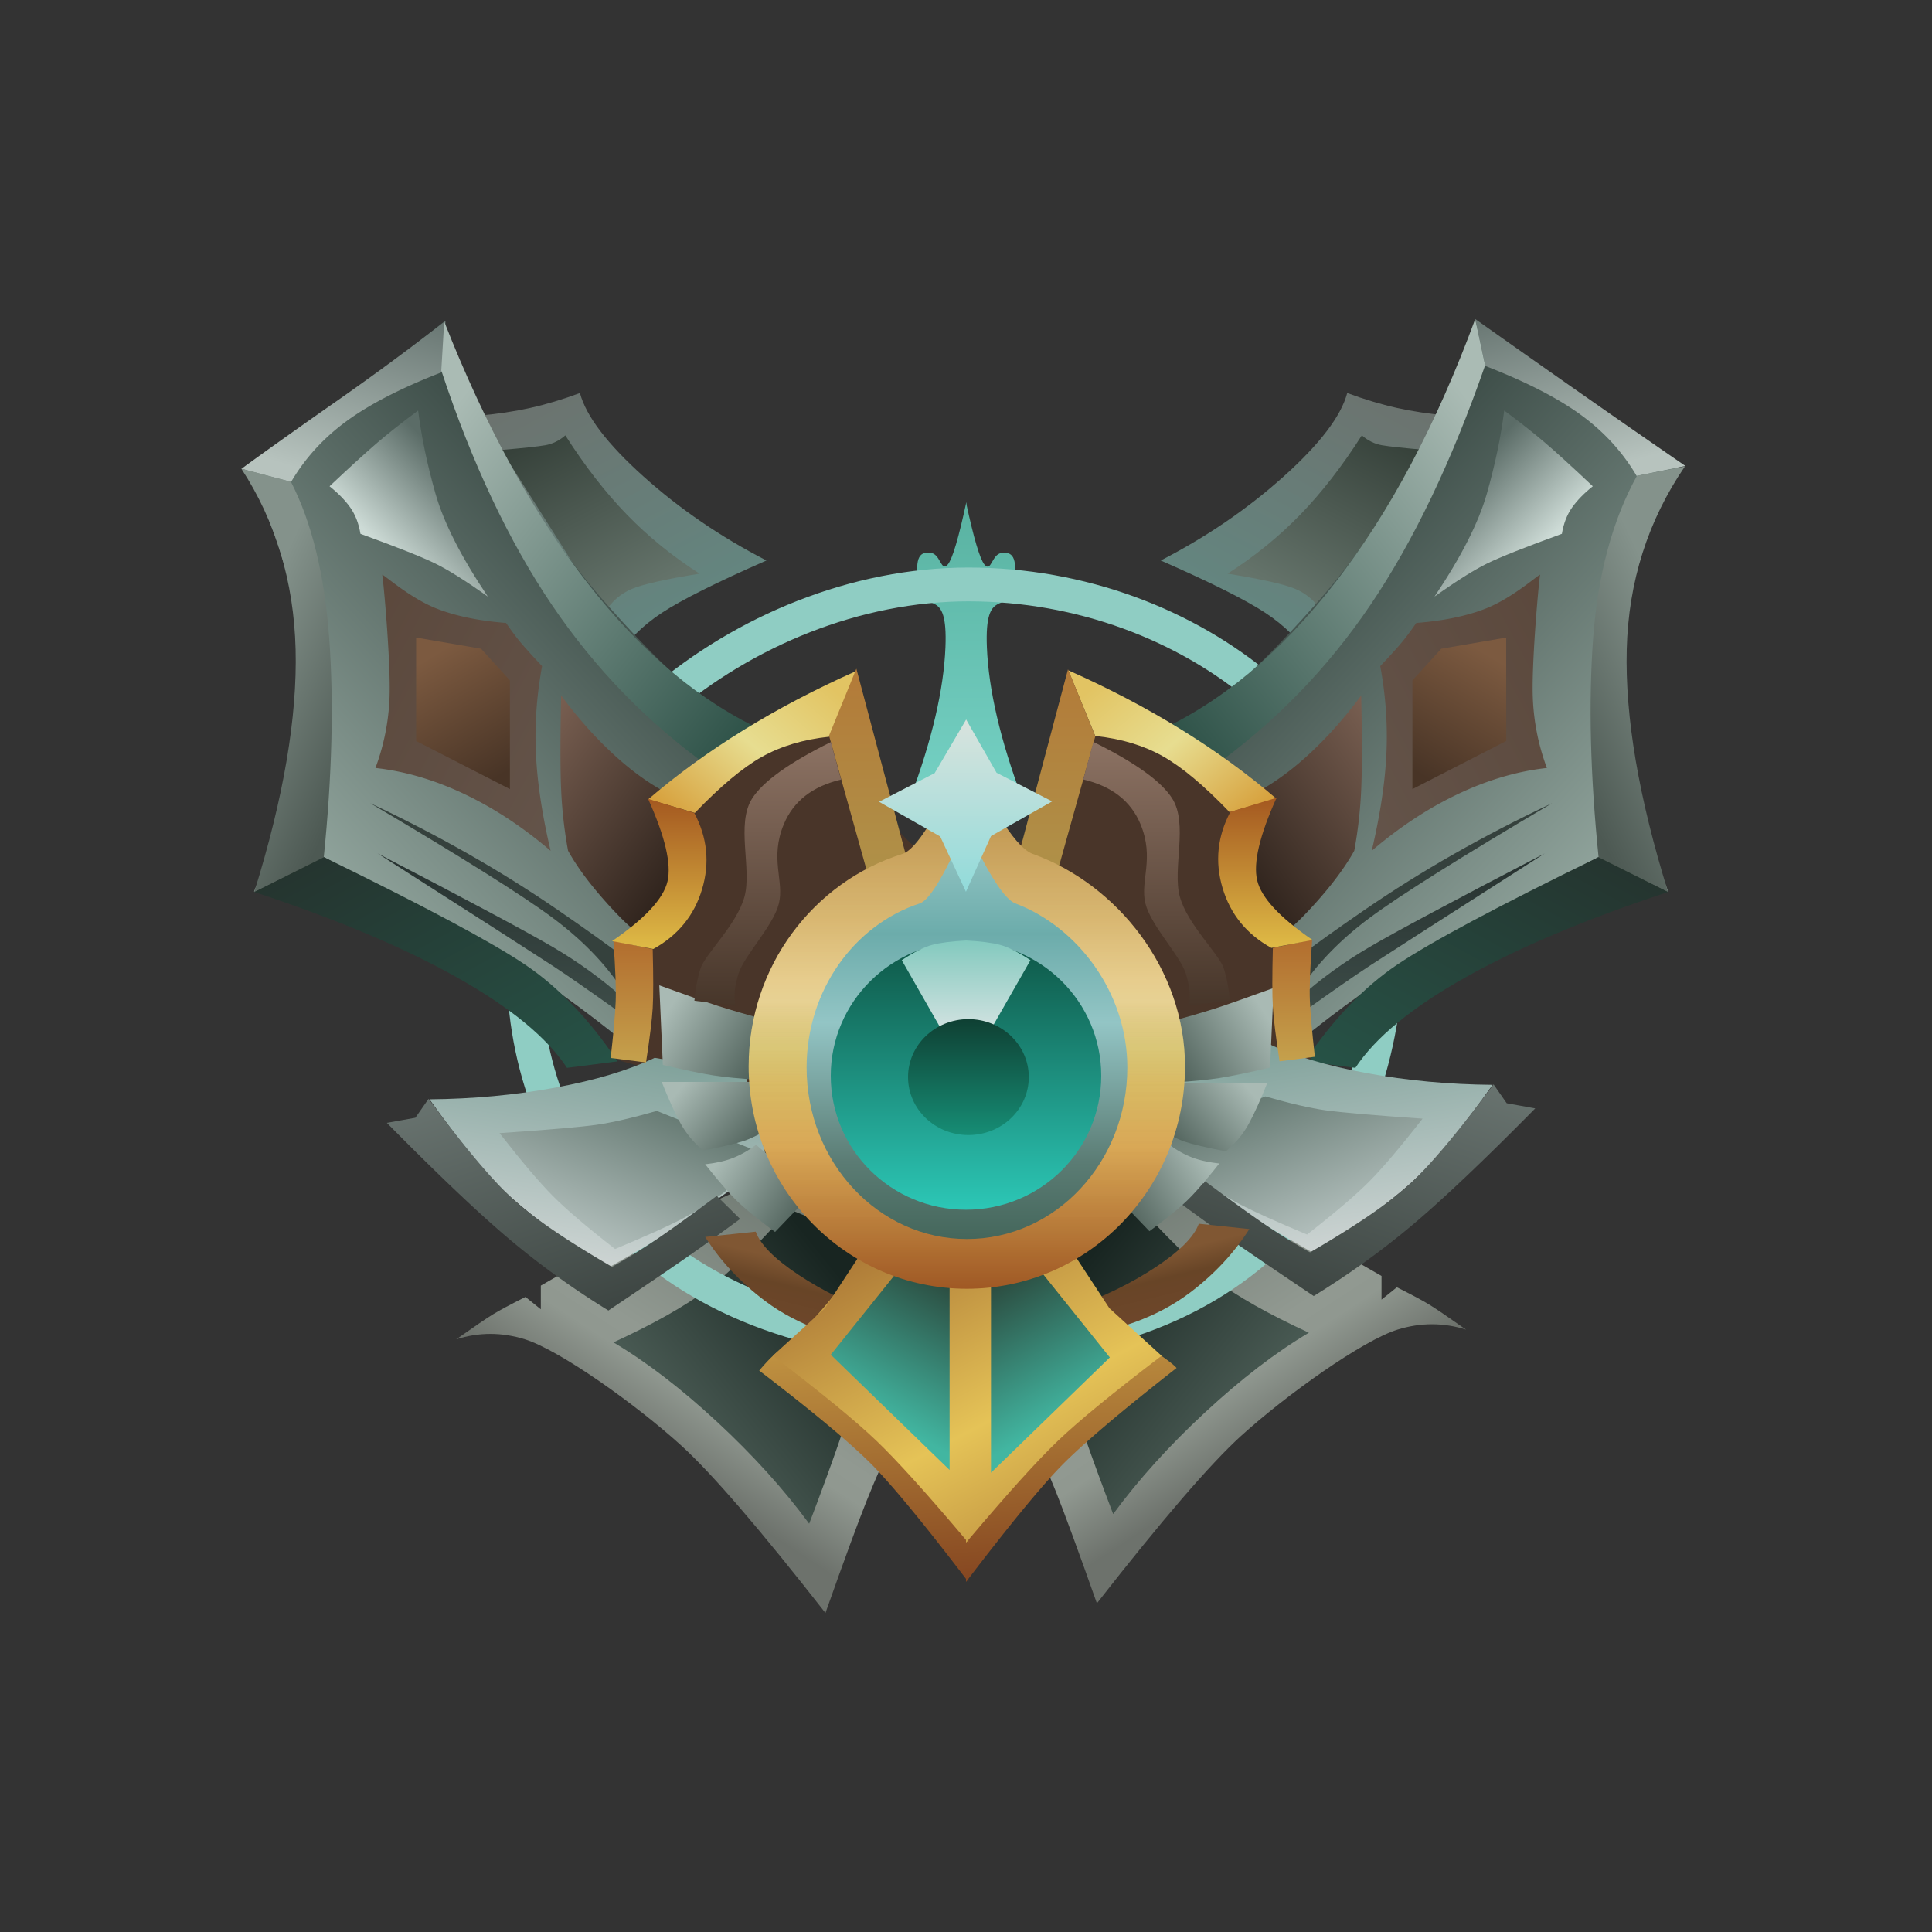 <svg width="400" height="400" viewBox="0 0 400 400" xmlns="http://www.w3.org/2000/svg" xmlns:xlink="http://www.w3.org/1999/xlink"><rect x="0" y="0" width="400" height="400" fill="#333333" stroke="none"/><title>challenger</title><defs><linearGradient x1="0%" y1="-3.197%" x2="50%" y2="67.608%" id="a"><stop stop-color="#636E67" offset="0%"/><stop stop-color="#919991" offset="72.567%"/><stop stop-color="#909890" offset="80.118%"/><stop stop-color="#6D726C" offset="100%"/></linearGradient><linearGradient x1="113.933%" y1="106.727%" x2="18.991%" y2="19.306%" id="b"><stop stop-color="#6C8077" offset="0%"/><stop stop-color="#182521" offset="100%"/></linearGradient><linearGradient x1="88.469%" y1="0%" x2="35.293%" y2="93.301%" id="c"><stop stop-color="#6C726E" offset="0%"/><stop stop-color="#638781" offset="100%"/></linearGradient><linearGradient x1="31.985%" y1="91.998%" x2="86.695%" y2="0%" id="d"><stop stop-color="#65746B" offset="0%"/><stop stop-color="#354039" offset="100%"/></linearGradient><linearGradient x1="50%" y1="0%" x2="50%" y2="100%" id="e"><stop stop-color="#59B2A1" offset="0%"/><stop stop-color="#75D1C4" offset="100%"/></linearGradient><linearGradient x1="86.942%" y1="81.514%" x2="40.564%" y2="21.126%" id="f"><stop stop-color="#98ACA4" offset="0%"/><stop stop-color="#3D4D48" offset="100%"/></linearGradient><linearGradient x1="12.488%" y1="0%" x2="50%" y2="100%" id="g"><stop stop-color="#6B7975" offset="0%"/><stop stop-color="#B7C3BE" offset="100%"/></linearGradient><linearGradient x1="58.201%" y1="23.052%" x2="24.937%" y2="92.947%" id="h"><stop stop-color="#84928B" offset="0%"/><stop stop-color="#4D5953" offset="100%"/></linearGradient><linearGradient x1="96.813%" y1="4.6%" x2="6.595%" y2="100%" id="i"><stop stop-color="#25332E" offset="0%"/><stop stop-color="#265246" offset="100%"/></linearGradient><linearGradient x1="32.778%" y1="21.905%" x2="73.28%" y2="68.392%" id="j"><stop stop-color="#5B6C67" offset="0%"/><stop stop-color="#CDDBD6" offset="100%"/></linearGradient><linearGradient x1="122.296%" y1="14.88%" x2="50%" y2="100%" id="k"><stop stop-color="#7B6153" offset="0%"/><stop stop-color="#31251E" offset="98.94%"/><stop stop-color="#30241D" offset="100%"/></linearGradient><linearGradient x1="50%" y1="0%" x2="50%" y2="100%" id="l"><stop stop-color="#26312F" offset="0%"/><stop stop-color="#3D4C48" offset="100%"/></linearGradient><linearGradient x1="93.226%" y1="16.318%" x2="14.705%" y2="100%" id="m"><stop stop-color="#AABBB4" offset="0%"/><stop stop-color="#2F5349" offset="100%"/></linearGradient><linearGradient x1="103.911%" y1="4.097%" x2="-5.85%" y2="97.068%" id="n"><stop stop-color="#5B483C" offset="0%"/><stop stop-color="#64544A" offset="100%"/></linearGradient><linearGradient x1="50%" y1="0%" x2="15.985%" y2="93.298%" id="o"><stop stop-color="#7C5A40" offset="0%"/><stop stop-color="#483426" offset="100%"/></linearGradient><linearGradient x1="50%" y1="0%" x2="50%" y2="100%" id="p"><stop stop-color="#90A29C" offset="0%"/><stop stop-color="#7F918B" offset="100%"/></linearGradient><linearGradient x1="31.501%" y1="0%" x2="56.195%" y2="100%" id="q"><stop stop-color="#7FA19A" offset="0%"/><stop stop-color="#D0D6D5" offset="100%"/></linearGradient><linearGradient x1="19.195%" y1="13.437%" x2="73.977%" y2="84.534%" id="r"><stop stop-color="#677B74" offset="0%"/><stop stop-color="#B0BDBA" offset="100%"/></linearGradient><linearGradient x1="95.104%" y1="-7.091%" x2="32.183%" y2="107.505%" id="s"><stop stop-color="#6C7773" offset="0%"/><stop stop-color="#3A423F" offset="100%"/></linearGradient><linearGradient x1="42.686%" y1="31.474%" x2="62.271%" y2="79.507%" id="t"><stop stop-color="#805733" offset="0%"/><stop stop-color="#684527" offset="43.478%"/><stop stop-color="#6D462A" offset="100%"/></linearGradient><linearGradient x1="44.173%" y1="100%" x2="38.864%" y2="30.103%" id="u"><stop stop-color="#864721" offset="0%"/><stop stop-color="#CBA147" offset="100%"/></linearGradient><linearGradient x1="-5.995%" y1="-4.2%" x2="50%" y2="100%" id="v"><stop stop-color="#864721" offset="0%"/><stop stop-color="#874821" offset="0%"/><stop stop-color="#E5C357" offset="77.982%"/><stop stop-color="#CBA147" offset="100%"/></linearGradient><linearGradient x1="94.468%" y1="30.996%" x2="-13.734%" y2="88.347%" id="w"><stop stop-color="#A9BAB4" offset="0%"/><stop stop-color="#3A4C45" offset="100%"/></linearGradient><linearGradient x1="15.662%" y1="16.437%" x2="34.269%" y2="84.209%" id="x"><stop stop-color="#2B4A3E" offset="0%"/><stop stop-color="#42B6A1" offset="100%"/></linearGradient><linearGradient x1="3.118%" y1="22.49%" x2="93.35%" y2="95.371%" id="y"><stop stop-color="#E2C463" offset="0%"/><stop stop-color="#E7DD90" offset="47.464%"/><stop stop-color="#D7A13D" offset="100%"/></linearGradient><linearGradient x1="50%" y1="0%" x2="50%" y2="100%" id="z"><stop stop-color="#B26D2E" offset="0%"/><stop stop-color="#C5A14C" offset="100%"/></linearGradient><linearGradient x1="50%" y1="0%" x2="50%" y2="100%" id="A"><stop stop-color="#B37A38" offset="0%"/><stop stop-color="#AF9249" offset="100%"/></linearGradient><linearGradient x1="50%" y1="0%" x2="50%" y2="100%" id="B"><stop stop-color="#B1813D" offset="0%"/><stop stop-color="#DEBB65" offset="42.567%"/><stop stop-color="#DBC464" offset="55.084%"/><stop stop-color="#DDAA54" offset="73.491%"/><stop stop-color="#A05925" offset="100%"/></linearGradient><linearGradient x1="50%" y1="0%" x2="50%" y2="100%" id="D"><stop stop-color="#FFF" stop-opacity="0" offset="0%"/><stop stop-color="#FFF" stop-opacity=".144" offset="30.98%"/><stop stop-color="#FFF" stop-opacity=".298" offset="46.12%"/><stop stop-color="#B4B4B4" stop-opacity=".069" offset="61.907%"/><stop stop-opacity="0" offset="100%"/></linearGradient><path d="M200.172 266.827c24.948 0 45.173-20.61 45.173-46.034 0-20.045-13.993-37.687-31.541-44.005-3.139-1.13-7.774-8.06-13.905-20.788-5.883 12.98-10.226 19.91-13.03 20.788-18.455 5.787-31.869 23.3-31.869 44.005 0 25.424 20.224 46.034 45.172 46.034z" id="C"/><linearGradient x1="50%" y1="0%" x2="50%" y2="100%" id="E"><stop stop-color="#9AC9C8" offset="0%"/><stop stop-color="#6CACAB" offset="26.119%"/><stop stop-color="#93C5C5" offset="47.571%"/><stop stop-color="#5B7C74" offset="81.463%"/><stop stop-color="#45675C" offset="100%"/></linearGradient><linearGradient x1="50%" y1="0%" x2="50%" y2="100%" id="F"><stop stop-color="#0E5646" offset="0%"/><stop stop-color="#2CC7B6" offset="100%"/></linearGradient><linearGradient x1="50%" y1="0%" x2="50%" y2="100%" id="G"><stop stop-color="#D9E3DD" offset="0%"/><stop stop-color="#91DBDA" offset="100%"/></linearGradient><linearGradient x1="50%" y1="0%" x2="50%" y2="100%" id="H"><stop stop-color="#83C9BE" offset="0%"/><stop stop-color="#CEE1DF" offset="100%"/></linearGradient><linearGradient x1="50%" y1="0%" x2="50%" y2="100%" id="I"><stop stop-color="#8C7263" offset="0%"/><stop stop-color="#47362A" offset="100%"/></linearGradient><linearGradient x1="50%" y1="0%" x2="50%" y2="100%" id="J"><stop stop-color="#0F4033" offset="0%"/><stop stop-color="#168D75" offset="100%"/></linearGradient><linearGradient x1="50%" y1="0%" x2="50%" y2="100%" id="K"><stop stop-color="#A45820" offset="0%"/><stop stop-color="#DFBB46" offset="100%"/></linearGradient></defs><g fill="none" fill-rule="evenodd"><path d="M65.138 12.934l10.89 6.238v4.903l3.179-2.556c3.1 1.553 5.33 2.745 6.69 3.577 1.36.833 3.906 2.563 7.637 5.191-4.677-1.488-9.41-1.488-14.198 0-7.182 2.232-23.012 13.47-32.47 22.08-6.305 5.74-16.227 17.267-29.765 34.58-3.864-10.917-6.688-18.61-8.47-23.08C6.848 59.398 4.037 52.966.198 44.57L11.293 3.985 36.43.064l28.707 12.87z" fill="url(#a)" transform="translate(210 245)"/><path d="M24.556 3.384c6.704 7.55 12.35 13.059 16.938 16.527 4.588 3.468 11.089 7.14 19.5 11.018-6.828 4.042-13.975 9.523-21.443 16.44-7.467 6.918-13.828 13.952-19.082 21.102-4.577-12.017-7.718-21.025-9.425-27.022-1.707-5.998-3.956-15.935-6.747-29.81l20.259-8.255z" fill="url(#b)" transform="translate(210 245)"/><path d="M65.138 12.934l10.89 6.238v4.903l3.179-2.556c3.1 1.553 5.33 2.745 6.69 3.577 1.36.833 3.906 2.563 7.637 5.191-4.677-1.488-9.41-1.488-14.198 0-7.182 2.232-23.012 13.47-32.47 22.08-6.305 5.74-16.227 17.267-29.765 34.58-3.864-10.917-6.688-18.61-8.47-23.08C6.848 59.398 4.037 52.966.198 44.57L11.293 3.985 36.43.064l28.707 12.87z" fill="url(#a)" transform="matrix(-1 0 0 1 188 247)"/><path d="M24.556 3.384c6.704 7.55 12.35 13.059 16.938 16.527 4.588 3.468 11.089 7.14 19.5 11.018-6.828 4.042-13.975 9.523-21.443 16.44-7.467 6.918-13.828 13.952-19.082 21.102-4.577-12.017-7.718-21.025-9.425-27.022-1.707-5.998-3.956-15.935-6.747-29.81l20.259-8.255z" fill="url(#b)" transform="matrix(-1 0 0 1 188 247)"/><path d="M59.9 5.055c-3.878-.341-7.452-.877-10.724-1.607-3.271-.73-6.687-1.756-10.247-3.075-1.274 4.783-5.654 10.535-13.138 17.255C18.306 24.348 9.816 30.153.319 35.041c10.335 4.532 17.545 8.14 21.633 10.825 4.087 2.685 7.353 5.959 9.8 9.822L59.899 5.055z" fill="url(#c)" transform="translate(240 81)"/><path d="M55.218 12.164c-4.574-.39-7.61-.718-9.107-.98-1.497-.263-2.884-.943-4.16-2.04-4.049 6.356-8.293 11.82-12.732 16.392-4.44 4.573-9.46 8.65-15.06 12.233 7.003 1.135 11.663 2.18 13.98 3.136 2.317.955 4.225 2.617 5.726 4.986l21.353-33.727z" fill="url(#d)" transform="translate(240 81)"/><path d="M59.9 5.055c-3.878-.341-7.452-.877-10.724-1.607-3.271-.73-6.687-1.756-10.247-3.075-1.274 4.783-5.654 10.535-13.138 17.255C18.306 24.348 9.816 30.153.319 35.041c10.335 4.532 17.545 8.14 21.633 10.825 4.087 2.685 7.353 5.959 9.8 9.822L59.899 5.055z" fill="url(#c)" transform="matrix(-1 0 0 1 159 81)"/><path d="M55.218 12.164c-4.574-.39-7.61-.718-9.107-.98-1.497-.263-2.884-.943-4.16-2.04-4.049 6.356-8.293 11.82-12.732 16.392-4.44 4.573-9.46 8.65-15.06 12.233 7.003 1.135 11.663 2.18 13.98 3.136 2.317.955 4.225 2.617 5.726 4.986l21.353-33.727z" fill="url(#d)" transform="matrix(-1 0 0 1 159 81)"/><path d="M200 104c1.595 7.411 2.865 11.7 3.81 12.866 1.418 1.748 1.522-2.119 3.528-2.374 2.006-.256 3.584.398 2.466 6.812-1.118 6.414-6.012-.392-5.479 12.733.356 8.75 2.776 19.14 7.262 31.167L200 163.667V104z" fill="url(#e)"/><path d="M188.48 103.971c1.595 7.411 2.865 11.7 3.81 12.866 1.417 1.748 1.522-2.119 3.527-2.374 2.006-.256 3.585.399 2.467 6.813-1.118 6.413-6.012-.393-5.48 12.732.356 8.75 2.777 19.14 7.263 31.167l-11.587-1.537V103.97z" fill="url(#e)" transform="matrix(-1 0 0 1 388.547 0)"/><path d="M200 278.441c62.853-.101 87.154-42.92 87.154-83.514 0-40.593-39.986-73.927-86.654-73.927s-92.086 38.407-92.086 79 28.733 78.543 91.586 78.441z" stroke="#8FCDC3" stroke-width="7"/><path d="M1.43 85.2c6.429-.667 16.933-9.2 31.515-25.595C47.526 43.208 58.875 23.52 66.993.539c10.052 7.91 17.189 13.4 21.41 16.472 4.222 3.073 10.821 7.58 19.8 13.52-7.51 15.422-11.436 29.643-11.778 42.663-.34 13.02 2.987 28.166 9.983 45.435l-14.51-7.135C72.608 121.676 59.126 129.178 51.45 134c-7.676 4.822-16.265 11.188-25.768 19.096L1.43 85.2z" fill="url(#f)" transform="translate(239 66)"/><path d="M66.417.044l2.114 9.731c8.322 3.22 14.897 6.582 19.724 10.09 4.827 3.507 8.693 7.731 11.598 12.671l10.094-2.063a3133.31 3133.31 0 0 1-20.44-14.183A4600.075 4600.075 0 0 1 66.416.044z" fill="url(#g)" transform="translate(239 66)"/><path d="M99.91 32.515c-5.07 9.184-8.092 20.398-9.069 33.642-.976 13.244-.595 28.416 1.144 45.516l14.383 7.05c-6.078-19.517-8.935-36.283-8.57-50.297.364-14.013 4.377-26.631 12.037-37.855l-9.925 1.944z" fill="url(#h)" transform="translate(239 66)"/><path d="M91.93 111.47c-20.778 10.139-34.646 17.544-41.604 22.218-6.957 4.673-13.35 11.359-19.177 20.057l10.462 1.342c4.128-6.266 11.707-12.5 22.74-18.705 11.032-6.204 25.03-12.102 41.992-17.696L91.93 111.47z" fill="url(#i)" transform="translate(239 66)"/><path d="M72.432 19c-.692 5.475-1.891 11.21-3.598 17.206-1.707 5.996-5.318 13.1-10.834 21.312 4.512-3.216 8.123-5.492 10.834-6.828 2.711-1.336 7.89-3.393 15.538-6.17.352-2.131 1.05-3.94 2.095-5.427 1.044-1.487 2.48-2.959 4.304-4.416-4.21-3.972-7.504-6.974-9.88-9.006-2.377-2.032-5.197-4.256-8.46-6.671z" fill="url(#j)" transform="translate(239 66)"/><path d="M22.129 97.517c3.477-1.97 6.98-4.618 10.506-7.944 3.527-3.326 6.922-7.184 10.187-11.573.189 8.777.189 15.282 0 19.517a92.638 92.638 0 0 1-1.432 12.612c-1.955 3.535-4.873 7.416-8.755 11.644-3.882 4.228-6.283 6.14-7.203 5.736-8.609-6.07-12.747-9.104-12.413-9.104.333 0 3.37-6.963 9.11-20.888z" fill="url(#k)" transform="translate(239 66)"/><path d="M265.472 201.613c-.62-.573 5.017-4.949 16.909-13.128 11.892-8.18 24.887-15.58 38.984-22.201-18.9 11.163-31.465 19.056-37.697 23.679-6.231 4.623-11.125 9.683-14.681 15.18l-3.515-3.53z" fill="#35413D"/><path d="M30.179 140.469l1.038 2.765c5.645-4.046 10.076-7.124 13.292-9.234 3.216-2.11 15.316-9.877 36.3-23.303-18.905 9.818-31.005 16.284-36.3 19.398-5.295 3.114-10.072 6.572-14.33 10.374z" fill="url(#l)" transform="translate(239 66)"/><path d="M66.424.077l2.061 9.547c-6.913 19.904-14.84 36.459-23.78 49.664-8.94 13.205-19.85 24.413-32.726 33.625L.538 85.474C13.83 79.448 26.12 69.176 37.407 54.66 48.693 40.144 58.365 21.95 66.424.077z" fill="url(#m)" transform="translate(239 66)"/><path d="M46.769 71.909c2.023-2.143 3.49-3.76 4.402-4.852.91-1.091 1.93-2.452 3.056-4.081 5.58-.435 10.33-1.413 14.255-2.934 5.886-2.281 11.56-7.567 11.376-7-.185.567-1.777 17.744-1.511 25.281a46.557 46.557 0 0 0 2.922 14.678c-6.068.664-12.184 2.453-18.349 5.369-6.164 2.915-12.138 6.843-17.92 11.783 1.752-7.448 2.766-14.157 3.042-20.128.276-5.97-.148-12.01-1.273-18.116z" fill="url(#n)" transform="translate(239 66)"/><path fill="url(#o)" d="M59.396 68.311l-5.968 6.56v22.504l19.413-9.961V66z" transform="translate(239 66)"/><path d="M1.43 85.2c6.429-.667 16.933-9.2 31.515-25.595C47.526 43.208 58.875 23.52 66.993.539c10.052 7.91 17.189 13.4 21.41 16.472 4.222 3.073 10.821 7.58 19.8 13.52-7.51 15.422-11.436 29.643-11.778 42.663-.34 13.02 2.987 28.166 9.983 45.435l-14.51-7.135C72.608 121.676 59.126 129.178 51.45 134c-7.676 4.822-16.265 11.188-25.768 19.096L1.43 85.2z" fill="url(#f)" transform="matrix(-1 0 0 1 159 66)"/><path d="M66.759.425l.651 10.595c8.323 3.218 14.898 6.582 19.725 10.09 4.827 3.507 8.693 7.73 11.598 12.67l10.291-2.711c-5.371-3.914-11.917-8.57-19.637-13.966A557.769 557.769 0 0 1 66.759.425z" fill="url(#g)" transform="matrix(-1 0 0 1 159 66)"/><path d="M98.769 33.745c-4.309 8.364-6.951 19.168-7.928 32.412-.976 13.244-.595 28.416 1.144 45.516l14.383 7.05c-6.078-19.517-8.935-36.283-8.57-50.297.364-14.013 4.11-26.479 11.236-37.397l-10.265 2.716z" fill="url(#h)" transform="matrix(-1 0 0 1 159 66)"/><path d="M91.93 111.47c-20.778 10.139-34.646 17.544-41.604 22.218-6.957 4.673-13.35 11.359-19.177 20.057l10.462 1.342c4.128-6.266 11.707-12.5 22.74-18.705 11.032-6.204 25.03-12.102 41.992-17.696L91.93 111.47z" fill="url(#i)" transform="matrix(-1 0 0 1 159 66)"/><path d="M72.432 19c-.692 5.475-1.891 11.21-3.598 17.206-1.707 5.996-5.318 13.1-10.834 21.312 4.512-3.216 8.123-5.492 10.834-6.828 2.711-1.336 7.89-3.393 15.538-6.17.352-2.131 1.05-3.94 2.095-5.427 1.044-1.487 2.48-2.959 4.304-4.416-4.21-3.972-7.504-6.974-9.88-9.006-2.377-2.032-5.197-4.256-8.46-6.671z" fill="url(#j)" transform="matrix(-1 0 0 1 159 66)"/><path d="M22.129 97.517c3.477-1.97 6.98-4.618 10.506-7.944 3.527-3.326 6.922-7.184 10.187-11.573.189 8.777.189 15.282 0 19.517a92.638 92.638 0 0 1-1.432 12.612c-1.955 3.535-4.873 7.416-8.755 11.644-3.882 4.228-6.283 6.14-7.203 5.736-8.609-6.07-12.747-9.104-12.413-9.104.333 0 3.37-6.963 9.11-20.888z" fill="url(#k)" transform="matrix(-1 0 0 1 159 66)"/><path d="M132.528 201.613c.62-.573-5.017-4.949-16.909-13.128-11.892-8.18-24.887-15.58-38.984-22.201 18.9 11.163 31.465 19.056 37.697 23.679 6.231 4.623 11.125 9.683 14.681 15.18l3.515-3.53z" fill="#35413D"/><path d="M30.179 140.469l1.038 2.765c5.645-4.046 10.076-7.124 13.292-9.234 3.216-2.11 15.316-9.877 36.3-23.303-18.905 9.818-31.005 16.284-36.3 19.398-5.295 3.114-10.072 6.572-14.33 10.374z" fill="url(#l)" transform="matrix(-1 0 0 1 159 66)"/><path d="M67.031.593l.602 10.116c-6.345 19.18-13.988 35.374-22.928 48.579-8.94 13.205-19.85 24.413-32.726 33.625L.538 85.474C13.83 79.448 26.12 69.176 37.407 54.66 48.693 40.144 58.567 22.122 67.03.593z" fill="url(#m)" transform="matrix(-1 0 0 1 159 66)"/><path d="M46.769 71.909c2.023-2.143 3.49-3.76 4.402-4.852.91-1.091 1.93-2.452 3.056-4.081 5.58-.435 10.33-1.413 14.255-2.934 5.886-2.281 11.56-7.567 11.376-7-.185.567-1.777 17.744-1.511 25.281a46.557 46.557 0 0 0 2.922 14.678c-6.068.664-12.184 2.453-18.349 5.369-6.164 2.915-12.138 6.843-17.92 11.783 1.752-7.448 2.766-14.157 3.042-20.128.276-5.97-.148-12.01-1.273-18.116z" fill="url(#n)" transform="matrix(-1 0 0 1 159 66)"/><path fill="url(#o)" d="M59.396 68.311l-5.968 6.56v22.504l19.413-9.961V66z" transform="matrix(-1 0 0 1 159 66)"/><path d="M148.097 234c-2.937 4.327-6.458 8.54-10.561 12.637a123.2 123.2 0 0 1-13.102 11.36c-4.378-1.943-7.418-3.327-9.122-4.152-5.79-2.806-9.56-5.125-11.312-6.957 3.926 3.635 9.345 7.13 16.258 10.483.952.462 2.451 1.264 4.498 2.405 5.634-3.981 10.313-7.913 14.038-11.797a92.598 92.598 0 0 0 10.144-12.635l-.84-1.344z" fill="url(#p)" transform="matrix(-1 0 0 1 252.938 0)"/><path d="M294.274 231.525c-2.938 4.328-6.458 8.54-10.562 12.637a123.2 123.2 0 0 1-13.102 11.36c-4.378-1.942-7.418-3.326-9.121-4.152-5.79-2.806-9.86-5.01-12.212-6.613l-.144.18c4.622 3.286 10.389 6.606 17.301 9.96.952.462 2.452 1.263 4.499 2.405 5.634-3.982 10.313-7.914 14.038-11.797a92.598 92.598 0 0 0 10.143-12.636l-.84-1.344z" fill="url(#p)"/><path d="M209.513 175.755c3.705-2.931 6.006-5.81 6.902-8.635.896-2.826 2.538-12.079 4.924-27.759 13.102 6.291 21.955 10.95 26.56 13.978 4.606 3.027 9.61 7.012 15.014 11.954-4.103 5.187-5.34 10.61-3.712 16.27 1.628 5.659 5.701 10.09 12.219 13.296-2.27 7.711-3.404 13.05-3.404 16.015s1.135 5.74 3.404 8.324l-30.954 8.66-30.953-52.103zm-19.038.455c-3.706-2.93-6.007-5.809-6.903-8.635-.896-2.825-3.014-12.21-6.354-28.151-12.148 6.553-20.525 11.343-25.13 14.37-4.605 3.028-9.61 7.012-15.014 11.955 3.312 4.857 4.153 10.116 2.525 15.775-1.628 5.66-5.305 10.256-11.031 13.79-.687 7.326-1.03 12.82-1.03 16.479 0 3.66.343 6.28 1.03 7.86l30.953 8.66 30.954-52.102z" fill="#493529"/><path d="M23.406 0C28.8 2.585 35.66 4.645 43.986 6.18c8.325 1.536 17.008 2.342 26.049 2.42-6.216 8.707-11.316 14.983-15.302 18.829-3.986 3.845-11.043 9.296-21.17 16.354-6.815-3.857-11.701-6.75-14.659-8.68C15.947 33.174 9.646 28.771 0 21.892L4.636 3.27 23.406 0z" fill="url(#q)" transform="translate(239 216)"/><path d="M22.967 11c5.12 1.465 9.281 2.425 12.485 2.878 3.203.453 9.896 1.028 20.077 1.727-4.62 5.925-8.316 10.278-11.087 13.058-2.77 2.78-7.047 6.425-12.83 10.935-6.295-2.628-10.852-4.677-13.673-6.146-2.82-1.47-5.859-3.379-9.117-5.728L2 19.42 22.967 11z" fill="url(#r)" transform="translate(239 216)"/><path d="M70.223 8.503l2.728 3.913 5.905 1.063C68.245 24.233 59.776 32.27 53.452 37.592c-6.325 5.322-13.146 10.234-20.463 14.736-6.754-4.537-11.834-7.983-15.24-10.337-3.406-2.354-7.418-5.228-12.034-8.621l4.84-4.77c5.445 4.056 9.598 7.054 12.458 8.992a135.63 135.63 0 0 0 9.212 5.697c9.477-5.498 16.335-10.187 20.573-14.066 4.238-3.88 10.046-10.786 17.425-20.72z" fill="url(#s)" transform="translate(239 216)"/><path d="M23.406 0C28.8 2.585 35.66 4.645 43.986 6.18c8.325 1.536 17.008 2.342 26.049 2.42-6.216 8.707-11.316 14.983-15.302 18.829-3.986 3.845-11.043 9.296-21.17 16.354-6.815-3.857-11.701-6.75-14.659-8.68C15.947 33.174 9.646 28.771 0 21.892L4.636 3.27 23.406 0z" fill="url(#q)" transform="matrix(-1 0 0 1 158.953 219)"/><path d="M22.967 11c5.12 1.465 9.281 2.425 12.485 2.878 3.203.453 9.896 1.028 20.077 1.727-4.62 5.925-8.316 10.278-11.087 13.058-2.77 2.78-7.047 6.425-12.83 10.935-6.295-2.628-10.852-4.677-13.673-6.146-2.82-1.47-5.859-3.379-9.117-5.728L2 19.42 22.967 11z" fill="url(#r)" transform="matrix(-1 0 0 1 158.953 219)"/><path d="M70.223 8.503l2.728 3.913 5.905 1.063C68.245 24.233 59.776 32.27 53.452 37.592c-6.325 5.322-13.146 10.234-20.463 14.736-6.754-4.537-11.834-7.983-15.24-10.337-3.406-2.354-7.418-5.228-12.034-8.621l4.84-4.77c5.445 4.056 9.598 7.054 12.458 8.992a135.63 135.63 0 0 0 9.212 5.697c9.477-5.498 16.335-10.187 20.573-14.066 4.238-3.88 10.046-10.786 17.425-20.72z" fill="url(#s)" transform="matrix(-1 0 0 1 158.953 219)"/><path d="M248.196 253.362c-.946 2.665-3.9 5.647-8.864 8.947-4.963 3.3-10.79 6.155-17.48 8.567 5.057 2.847 7.741 4.271 8.052 4.271.466 0 8.86-1.757 16.439-7.493 5.053-3.825 9.16-8.222 12.32-13.193l-10.467-1.1z" fill="url(#t)"/><path d="M172.344 255c-.946 2.665-3.9 5.648-8.864 8.947-4.963 3.3-10.79 6.156-17.48 8.567 5.057 2.848 7.74 4.272 8.051 4.272.466 0 8.86-1.758 16.44-7.494 5.053-3.824 9.16-8.222 12.32-13.193L172.344 255z" fill="url(#t)" transform="matrix(-1 0 0 1 328.811 0)"/><path d="M200.492 326.88c8.157-10.675 14.34-18.235 18.55-22.68 4.293-4.535 12.48-11.526 24.558-20.973-.555-.646-1.914-1.695-4.076-3.147-2.163-1.453-5.44-3.518-9.832-6.196l-9.675-16.3-19.525-15.201V242l-.246.192L200 242v.383l-19.525 15.2a136.897 136.897 0 0 1-11.534 14.955c-2.857 3.213-6.126 5.706-8.776 8.053-.79.7-1.782 1.76-2.976 3.178 11.88 9.086 19.968 15.896 24.262 20.43 4.209 4.446 10.392 12.006 18.549 22.681v.645l.246-.322.246.322v-.645z" fill="url(#u)"/><path d="M200.492 318.819c8.157-9.662 14.34-16.504 18.55-20.527 4.293-4.104 11.443-9.967 21.45-17.59l-10.8-9.846-9.675-14.753-19.525-13.756V242l-.246.173L200 242v.347l-19.525 13.756-9.675 14.753-10.8 9.845c10.007 7.624 17.157 13.487 21.45 17.591 4.21 4.023 10.393 10.865 18.55 20.527v.583l.246-.291.246.291v-.583z" fill="url(#v)"/><path d="M240.234 212.087c5.113-1.406 8.88-2.499 11.303-3.278 2.424-.78 6.474-2.202 12.15-4.267l-.733 16.484c-4.578 1.07-8.074 1.793-10.489 2.166-2.414.374-5.55.678-9.408.912l-2.823-12.017z" fill="url(#w)"/><path d="M136.5 211.545c5.113-1.406 8.88-2.499 11.303-3.278 2.423-.78 6.473-2.202 12.15-4.267l-.733 16.484c-4.578 1.07-8.074 1.793-10.489 2.166-2.414.374-5.55.678-9.408.912l-2.823-12.017z" fill="url(#w)" transform="matrix(-1 0 0 1 296.454 0)"/><path d="M241.918 236.844a19.185 19.185 0 0 0 4.383 2.589c1.624.696 3.672 1.18 6.144 1.453-2.748 3.472-4.954 6.015-6.618 7.629-1.664 1.613-4.28 3.745-7.848 6.395l-7.697-8.026 11.636-10.04z" fill="url(#w)"/><path fill="url(#x)" d="M205.175 263.117v41.792l24.604-23.866-20.435-25.482z"/><path fill="url(#x)" transform="matrix(-1 0 0 1 368.605 0)" d="M172 262.556v41.792l24.605-23.866L176.17 255z"/><path d="M157.636 237a19.185 19.185 0 0 0 4.384 2.588c1.623.697 3.671 1.181 6.144 1.454-2.748 3.472-4.954 6.015-6.619 7.629-1.664 1.613-4.28 3.745-7.848 6.395L146 247.04 157.636 237z" fill="url(#w)" transform="matrix(-1 0 0 1 314.164 0)"/><path d="M243.711 224.179h18.681c-1.41 3.54-2.695 6.376-3.856 8.506-1.16 2.13-2.738 4.028-4.733 5.695-4.17-.826-7.012-1.499-8.526-2.018-1.515-.52-3.4-1.47-5.654-2.85l4.088-9.333z" fill="url(#w)"/><path d="M141.089 224h18.681c-1.41 3.54-2.696 6.376-3.856 8.506-1.161 2.13-2.739 4.029-4.733 5.695-4.17-.826-7.013-1.498-8.527-2.018-1.514-.52-3.399-1.47-5.654-2.85l4.089-9.333z" fill="url(#w)" transform="matrix(-1 0 0 1 296.77 0)"/><path d="M221.183 138.783c8.34 3.704 16.097 7.769 23.271 12.194 7.175 4.425 13.769 9.212 19.78 14.36l-9.66 2.813c-5.293-5.52-9.916-9.387-13.87-11.604-3.953-2.217-8.604-3.608-13.953-4.175l-5.568-13.588z" fill="url(#y)"/><path d="M134.203 138.937c8.34 3.704 16.097 7.769 23.272 12.194 7.174 4.425 13.768 9.212 19.78 14.36l-9.661 2.813c-5.293-5.52-9.916-9.387-13.87-11.604-3.953-2.217-8.604-3.608-13.953-4.174l-5.568-13.59z" fill="url(#y)" transform="matrix(-1 0 0 1 311.458 0)"/><path d="M263.53 196.273l8.141-1.74c-.429 5.81-.586 10.044-.472 12.704.114 2.66.458 6.51 1.032 11.554l-7.312.934c-.781-5.075-1.244-8.833-1.389-11.275-.144-2.442-.144-6.501 0-12.177z" fill="url(#z)"/><path d="M126.54 196.519l8.142-1.74c-.429 5.81-.586 10.044-.472 12.703.114 2.66.458 6.512 1.032 11.555l-7.312.934c-.782-5.075-1.245-8.834-1.39-11.275-.144-2.442-.144-6.501 0-12.177z" fill="url(#z)" transform="matrix(-1 0 0 1 261.675 0)"/><path fill="url(#A)" d="M221.117 138.568l5.658 13.866-8.408 30.083-8.002-3.478z"/><path fill="url(#A)" transform="matrix(-1 0 0 1 359.696 0)" d="M182.395 138.44l5.658 13.866-8.408 30.082-8.002-3.478z"/><use fill="url(#B)" xlink:href="#C"/><use fill="url(#D)" xlink:href="#C"/><path d="M200.2 256.525c18.337 0 33.201-15.905 33.201-35.524 0-15.47-10.284-29.083-23.181-33.959-2.307-.872-5.714-6.22-10.22-16.042-4.324 10.016-7.516 15.364-9.577 16.042C176.86 191.508 167 205.022 167 221.001c0 19.62 14.864 35.524 33.2 35.524z" fill="url(#E)"/><ellipse fill="url(#F)" cx="200" cy="222.731" rx="28" ry="27.731"/><path d="M200 148.918l6.326 11.073 11.51 5.929-12.659 7.184L200 184.603v-35.685zm0 .103v35.633l-5.342-11.469L182 166.002l11.509-5.93 6.491-11.05z" fill="url(#G)"/><path d="M200 194.719v16.885l5.562.808 7.783-13.617c-2.53-1.67-4.633-2.728-6.307-3.172-1.673-.444-4.02-.745-7.038-.904z" fill="url(#H)"/><path d="M186.699 194.721l.044 16.984 5.518.709 7.783-13.617c-2.53-1.67-4.633-2.728-6.307-3.172-1.674-.444-4.02-.745-7.038-.904z" fill="url(#H)" transform="matrix(-1 0 0 1 386.743 0)"/><path d="M226.379 153.608c8.625 4.263 14.062 8.163 16.31 11.7 3.373 5.303 0 14.54 1.58 20.33 1.58 5.792 8.143 11.866 9.097 14.851.635 1.99 1.058 4.215 1.267 6.676l-8.5 1.023c.395-1.908.183-4.128-.636-6.66-1.228-3.797-7.196-9.84-8.353-14.481-1.156-4.642 1.956-9.295-1.03-16.442-1.992-4.765-5.94-7.84-11.846-9.226l2.111-7.77z" fill="url(#I)"/><path d="M145.881 153.636c8.625 4.263 14.062 8.163 16.31 11.699 3.373 5.303 0 14.54 1.58 20.331s8.143 11.866 9.097 14.85c.636 1.99 1.058 4.216 1.267 6.676l-8.5 1.024c.395-1.909.183-4.129-.636-6.66-1.228-3.797-7.196-9.84-8.352-14.482-1.157-4.641 1.955-9.294-1.032-16.442-1.991-4.764-5.94-7.84-11.845-9.226l2.111-7.77z" fill="url(#I)" transform="matrix(-1 0 0 1 317.905 0)"/><ellipse fill="url(#J)" cx="200.5" cy="223" rx="12.5" ry="12"/><path d="M254.742 168.076c-2.703 5.09-3.243 10.353-1.62 15.789 1.623 5.435 4.99 9.567 10.102 12.393l8.53-1.637c-6.818-4.672-10.644-8.8-11.476-12.384-.832-3.584.507-9.27 4.018-17.056l-9.554 2.895z" fill="url(#K)"/><path d="M129.26 168.301c-2.702 5.09-3.242 10.353-1.62 15.788 1.623 5.436 4.99 9.567 10.103 12.394l8.53-1.638c-6.819-4.67-10.644-8.799-11.476-12.383-.832-3.585.507-9.27 4.018-17.056l-9.554 2.895z" fill="url(#K)" transform="matrix(-1 0 0 1 273 0)"/></g></svg>